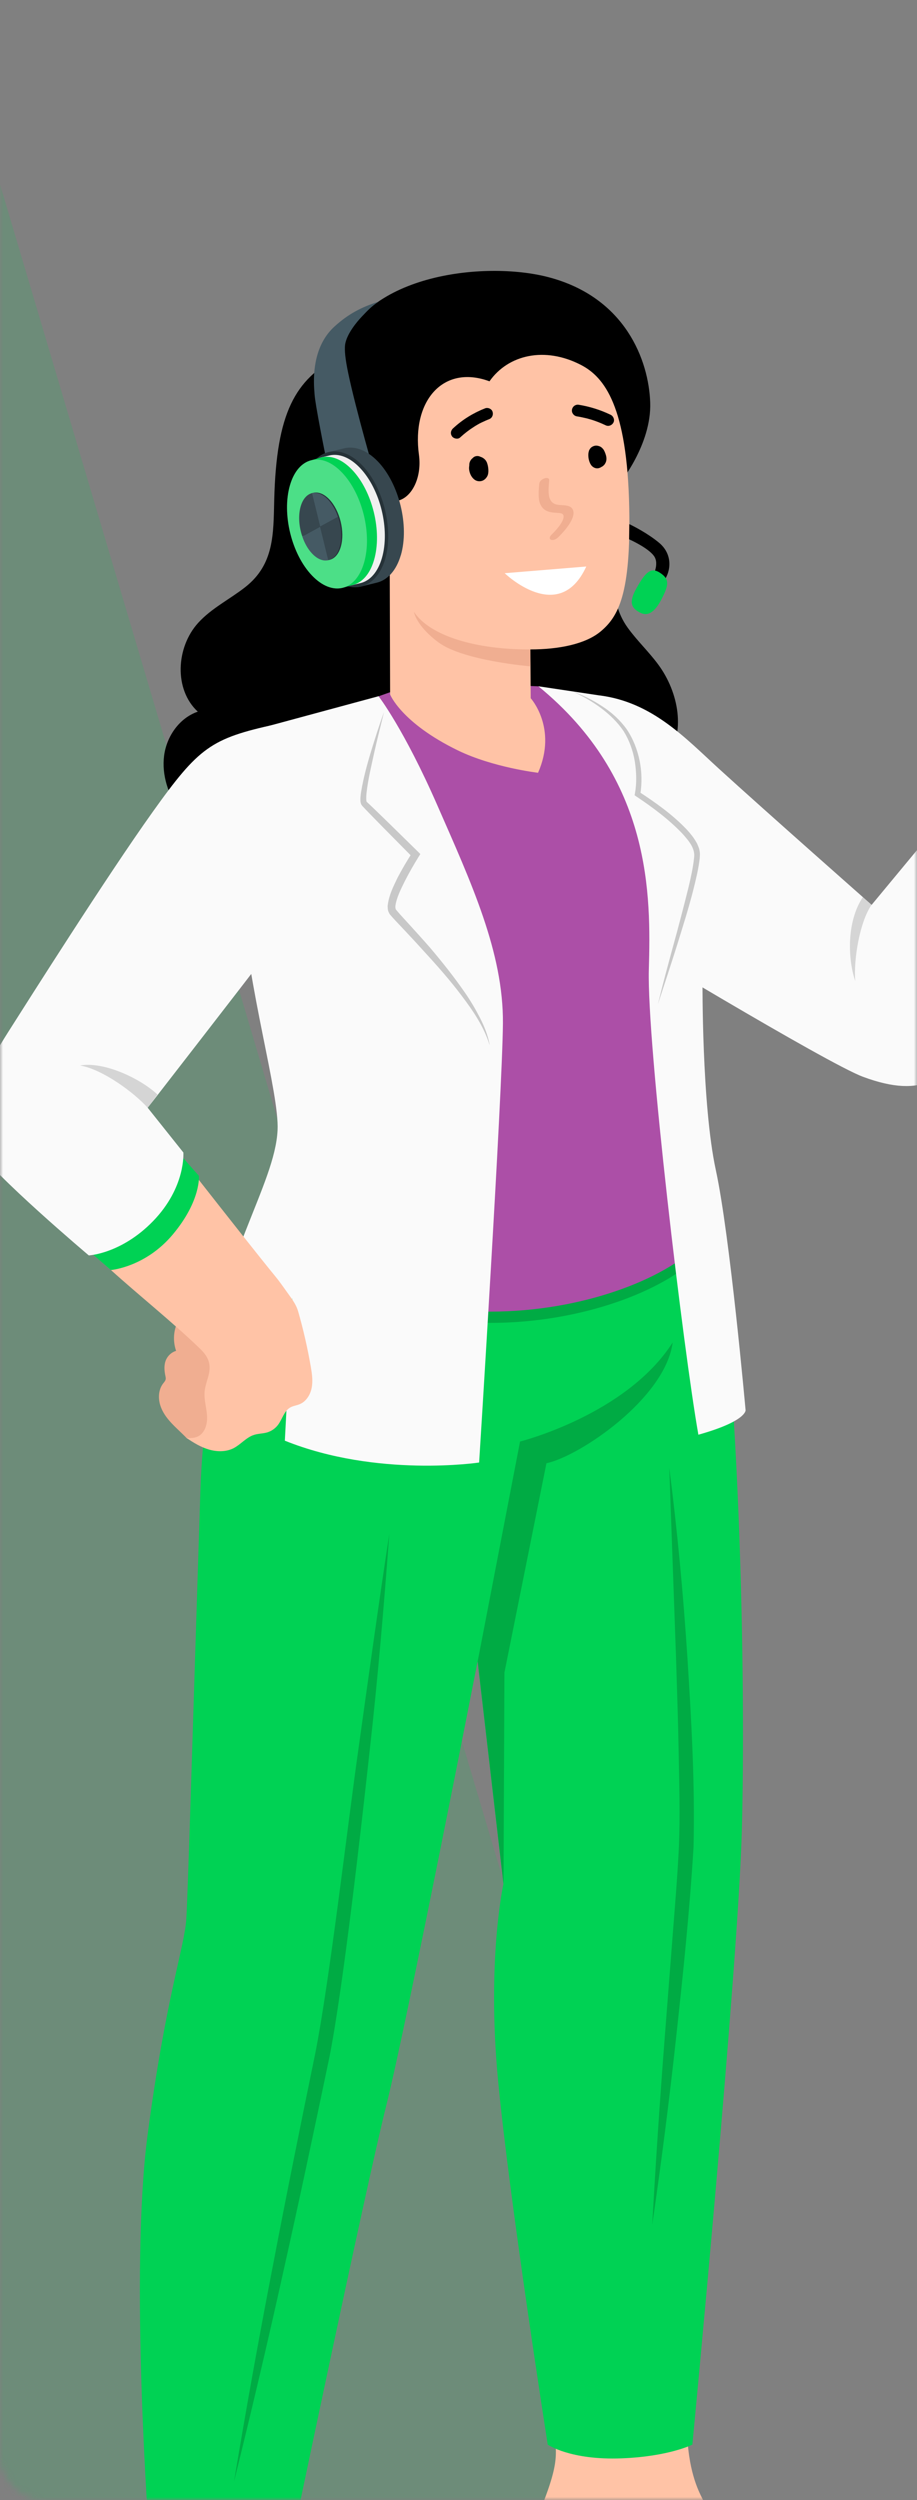 <svg width="149" height="406" viewBox="0 0 149 406" fill="none" xmlns="http://www.w3.org/2000/svg">
<rect x="0" y="0" width="149" height="406" fill="#808080" stroke="none"/>
<mask id="mask0_214_1837" style="mask-type:alpha" maskUnits="userSpaceOnUse" x="0" y="0" width="149" height="406">
<rect x="0.5" y="0.5" width="148" height="405" rx="6.5" fill="#00D254" stroke="#00D254"/>
</mask>
<g mask="url(#mask0_214_1837)">
<path d="M-768.927 943.435L-1228 749.781L-296.293 384.453L-553.618 -482.376L-94.604 -288.746L162.751 578.161L-768.927 943.435Z" fill="#00D254" fill-opacity="0.15"/>
<g clip-path="url(#clip0_214_1837)">
<path d="M140.158 433.898C139.626 433.355 137.677 431.257 135.035 428.978C132.724 426.986 130.04 424.462 127.154 422.427C126.003 421.618 124.235 420.319 123.234 419.285C122.276 418.284 121.36 417.251 120.508 416.154C117.856 412.767 115.683 409.029 113.819 405.152C112.935 403.31 111.348 399.262 111.657 391.69C112.136 380.23 112.999 376.076 112.925 368.631L87.267 372.572C88.087 376.683 89.035 385.885 89.504 390.571C90.217 397.697 91.272 398.357 88.62 405.514C87.842 407.623 86.649 409.657 86.585 411.905C86.468 415.558 89.376 418.668 92.593 420.404C95.255 421.842 98.312 422.427 100.9 423.961C103.627 425.58 105.757 428.04 107.716 430.49C109.57 432.79 111.071 435.528 113.638 437.136C116.492 438.915 119.187 439.436 122.467 440.054C126.238 440.757 131.063 440.768 134.279 440.47C139.871 439.937 144.003 437.828 140.169 433.909L140.158 433.898Z" fill="#FFC3A6"/>
<path d="M26.559 380.422C25.696 394.363 27.123 404.194 27.038 413.13C26.867 417.294 26.516 420.798 25.526 425.175C24.237 430.852 22.096 438.744 21.191 442.419C19.923 447.563 18.975 450.79 20.637 456.616C20.765 457.074 20.967 457.511 21.191 457.937C23.587 462.761 29.85 466.489 31.895 465.946C32.438 466.894 33.865 467.49 35.441 467.267C35.665 467.235 35.889 467.181 36.123 467.118C36.346 467.054 36.581 466.968 36.804 466.862C38.168 466.223 39.478 464.881 40.266 462.538C40.394 462.144 40.511 461.728 40.617 461.281C42.236 454.124 41.257 449.459 41.171 446.647C41.075 443.399 41.342 439.277 41.736 434.047C42.119 428.818 43.696 412.405 45.666 404.588C47.125 399.124 48.946 392.286 50.863 384.98L26.559 380.432V380.422Z" fill="#FFC3A6"/>
<path d="M50.618 184.003C43.312 196.517 33.46 213.899 32.555 242.23C31.341 279.986 30.553 307.039 30.276 311.586C30.009 316.134 26.91 324.421 23.971 346.787C21.031 369.153 24.237 411.926 24.237 411.926C24.237 411.926 26.75 417.006 35.303 418.008C43.195 418.934 46.901 415.228 46.901 415.228C46.901 415.228 59.394 355.371 62.76 341.941C66.126 328.51 77.607 269.783 77.607 269.783L81.803 305.942C81.803 305.942 79.055 318.254 80.941 337.979C82.826 357.714 89 397 89 397C89 397 92.635 399.561 101.028 399.23C108.707 398.932 112.5 397 112.5 397C112.5 397 119.943 319.553 120.54 297.261C121.147 274.97 120.518 219.309 114.405 186.111L50.597 183.981L50.618 184.003Z" fill="#00D254"/>
<path d="M84.498 234.114L77.618 269.793L81.814 305.952L81.963 271.625L88.79 237.629C94.201 236.489 108.11 227.074 109.303 218.01C101.784 229.768 84.498 234.103 84.498 234.103V234.114ZM44.292 368.195C42.045 379.782 39.957 391.392 38.019 403.033C40.862 391.573 43.568 380.091 46.113 368.578C48.691 357.065 51.13 345.562 53.547 333.974C55.827 322.354 58.777 296.058 60.065 284.332C61.386 272.595 62.387 260.847 63.261 249.067C61.482 260.74 59.863 272.424 58.233 284.097C56.561 295.76 53.515 321.992 51.215 333.516C48.85 345.019 46.497 356.628 44.292 368.205V368.195ZM110.272 284.555C110.368 289.678 110.528 294.822 110.315 299.881C110.07 304.962 109.623 310.095 109.229 315.197L108.036 330.555C107.237 340.801 106.545 351.047 105.98 361.314C107.461 351.143 108.771 340.94 109.878 330.726C110.997 320.501 112.062 310.308 112.69 299.977C112.935 289.582 112.339 279.347 111.689 269.08C111.018 258.813 110.059 248.577 108.749 238.374L109.846 269.176C109.996 274.309 110.187 279.432 110.272 284.566V284.555Z" fill="#00AB44"/>
<path d="M55.017 57.899C47.966 61.669 44.91 66.952 44.558 81.203C44.42 86.73 44.569 91.64 39.851 95.347C37.326 97.328 34.355 98.776 32.193 101.162C28.614 105.113 28.231 111.951 32.139 115.572C29.147 116.595 27.07 119.587 26.665 122.719C26.26 125.85 27.336 129.056 29.147 131.655C31.096 134.434 34.078 136.746 37.412 137.534C39.989 138.151 42.417 137.14 45.037 137.15C49.777 137.15 54.527 137.257 59.267 137.31C65.604 137.385 71.941 137.459 78.267 137.534C83.944 137.598 89.483 138.62 94.297 134.924C96.267 133.412 97.758 131.037 97.577 128.545C101.56 127.948 105.746 126.649 108.185 123.443C111.54 119.023 110.272 112.43 106.981 107.957C105.426 105.837 103.488 104.027 101.954 101.886C98.663 97.264 99.931 91.811 100.218 86.485C100.293 85.047 99.686 79.733 100.644 78.561C100.644 78.561 105.874 72.224 105.65 65.397C105.426 58.57 101.646 48.292 89.11 45.012C78.661 42.275 58.372 44.565 54.996 57.899H55.017Z" fill="black"/>
<path d="M159.574 124.423C161.012 121.121 161.726 117.649 161.875 116.659C162.951 109.831 164.846 108.063 169.075 102.781C169.799 101.875 170.534 100.981 171.269 100.086C171.631 99.65 172.004 99.234 172.302 98.755C172.579 98.308 172.834 97.935 173.484 98.116C173.942 98.244 174.283 98.616 174.538 99.021C175.369 100.363 175.327 102.078 174.879 103.58C174.432 105.081 173.601 106.445 172.898 107.85C172.355 108.926 173.708 108.692 174.336 108.479C177.393 107.456 180.673 103.548 182.718 101.141C184.06 99.564 185.114 97.743 186.691 96.358C187.66 95.517 188.842 94.857 190.12 94.729C190.994 94.644 191.814 94.857 191.824 95.943C191.824 96.625 191.462 97.242 191.164 97.85C190.536 99.106 190.003 100.235 190.472 101.641C190.77 102.525 191.239 103.377 191.302 104.314C191.377 105.507 190.759 106.636 190.706 107.819C191.313 108.074 191.601 109.118 191.143 110.343C189.556 114.518 187.99 117.159 186.393 119.087C183.964 122.016 182.324 123.518 178.532 125.967C176.786 127.096 174.283 128.907 172.398 132.752C170.406 136.81 168.744 141.453 164.708 150.932C159.01 164.32 157.37 169.976 152.044 173.288C148.093 175.748 143.865 173.586 133.246 168.548C115.917 160.315 101.869 150.655 101.869 150.655L99.537 114.688C105.639 116.041 111.657 121.792 120.241 129.631C136.185 144.19 142.139 148.887 142.139 148.887C142.139 148.887 158.147 127.703 159.585 124.412L159.574 124.423Z" fill="#FFC3A6"/>
<path d="M97.3 112.92C105.938 113.964 111.338 119.843 116.801 124.828C124.417 131.772 141.628 146.949 141.628 146.949L151.544 134.988C151.544 134.988 152.598 139.419 156.922 143.232C161.246 147.045 166.55 148.195 166.55 148.195C166.55 148.195 161.076 161.988 157.529 168.474C153.983 174.96 150.298 178.613 140.211 174.864C134.3 172.66 99.569 151.646 99.569 151.646L97.311 112.92H97.3Z" fill="#FAFAFA"/>
<path opacity="0.15" d="M141.617 146.949C139.711 149.665 138.678 155.768 138.965 159.314C137.73 155.693 137.57 149.612 140.201 145.703L141.617 146.96V146.949Z" fill="black"/>
<path d="M42.545 199.871C43.333 194.13 47.338 193.278 45.389 179.57C44.42 172.786 41.022 155.223 41.022 155.223C41.022 155.223 52.695 146.213 48.946 119.959L61.503 114.91L68.352 112.493L87.491 113.292L97.321 115.986C100.698 118.883 106.864 123.452 111.827 130.46C118.995 140.578 120.273 151.708 112.956 160.037C112.882 161.656 113.169 186.685 115.055 192.777C115.8 195.195 116.823 198.486 115.246 201.745C108.196 213.301 66.413 225.081 42.545 199.881V199.871Z" fill="#00AB44"/>
<path d="M42.545 198.04C43.333 192.299 47.338 191.447 45.389 177.74C44.42 170.955 41.022 153.393 41.022 153.393C41.022 153.393 52.695 144.382 48.946 118.128L61.503 113.08L68.352 110.662L87.491 111.461L97.321 114.156C100.698 117.053 106.864 121.622 111.827 128.63C118.995 138.748 120.273 149.878 112.956 158.207C112.882 159.826 113.169 184.854 115.055 190.947C115.8 193.364 116.823 196.655 115.246 199.914C108.196 211.47 66.413 223.25 42.545 198.051V198.04Z" fill="#AC4FA7"/>
<path d="M87.491 111.451L97.289 112.92C106.705 120.035 117.909 132.869 118.537 142.753C119.166 152.637 114.149 159.314 114.149 159.314C114.149 159.314 114.011 179.402 116.311 190.01C118.612 200.618 121.147 229.012 121.147 229.012C121.147 229.012 121.349 230.791 113.478 232.995C111.061 219.384 105.096 169.454 105.426 157.472C105.757 145.49 105.98 126.564 87.491 111.461V111.451Z" fill="#FAFAFA"/>
<path opacity="0.2" d="M106.907 163.053C107.684 159.868 108.536 156.705 109.399 153.552C110.272 150.4 111.093 147.237 111.881 144.073C112.253 142.497 112.616 140.889 112.775 139.323C113.01 137.821 111.945 136.575 110.89 135.393C108.696 133.082 106.044 131.112 103.36 129.322L103.115 129.152L103.168 128.854C103.477 127.181 103.413 125.371 103.147 123.656C102.86 121.931 102.263 120.248 101.347 118.767C100.378 117.319 99.089 116.062 97.662 114.997C96.235 113.921 94.669 113.037 93.04 112.292C94.733 112.899 96.352 113.708 97.865 114.71C99.388 115.689 100.761 116.936 101.837 118.437C102.87 119.971 103.552 121.718 103.925 123.518C104.287 125.328 104.34 127.171 104.031 129.045L103.839 128.587C106.598 130.398 109.303 132.304 111.614 134.743C112.179 135.361 112.722 136.021 113.148 136.788C113.276 136.959 113.34 137.193 113.436 137.395C113.521 137.608 113.617 137.811 113.649 138.056C113.766 138.546 113.723 138.972 113.691 139.408C113.5 141.091 113.106 142.689 112.711 144.286C111.913 147.471 110.912 150.592 109.942 153.723C108.962 156.843 107.919 159.953 106.907 163.063V163.053Z" fill="black"/>
<path d="M61.514 113.069C61.514 113.069 65.636 118.374 71.089 130.845C76.553 143.317 81.814 154.66 81.718 166.216C81.622 177.772 77.852 237.511 77.852 237.511C77.852 237.511 61.29 240.004 46.283 233.965L47.508 210.821L41.832 232.878C41.832 232.878 34.653 230.301 32.001 227.905C35.91 203.845 44.665 192.427 45.101 183.545C45.4 177.442 40.223 160.539 39.233 145.298C38.37 132.017 41.054 118.597 41.054 118.597L61.525 113.059L61.514 113.069Z" fill="#FAFAFA"/>
<path opacity="0.2" d="M79.535 169.656C78.608 166.685 76.84 164.118 74.987 161.668C73.134 159.208 71.089 156.886 69.001 154.618C67.968 153.467 66.924 152.338 65.859 151.209L64.262 149.516C63.995 149.218 63.74 148.962 63.463 148.621C63.388 148.525 63.335 148.494 63.261 148.355C63.186 148.217 63.122 148.068 63.069 147.918C62.984 147.631 63.005 147.397 62.984 147.141C63.186 145.341 63.921 143.967 64.603 142.529C65.338 141.134 66.126 139.792 66.978 138.461L67.052 139.227L62.323 134.445L59.97 132.038L59.384 131.431L59.096 131.122C59 131.005 58.926 130.995 58.691 130.632C58.51 130.164 58.574 129.898 58.564 129.578C58.585 129.28 58.617 128.982 58.66 128.694C59.032 126.415 59.618 124.242 60.278 122.069C60.939 119.907 61.62 117.756 62.398 115.636C61.865 117.83 61.301 120.014 60.811 122.208C60.342 124.402 59.788 126.606 59.554 128.801C59.501 129.301 59.48 129.983 59.575 130.217C59.501 130.1 59.629 130.281 59.735 130.356L60.044 130.643L60.662 131.229L63.101 133.593L67.957 138.354L68.298 138.695L68.032 139.121C67.233 140.41 66.466 141.752 65.774 143.104C65.114 144.436 64.39 145.884 64.24 147.183C64.251 147.311 64.24 147.471 64.272 147.556C64.294 147.588 64.304 147.61 64.304 147.652C64.304 147.695 64.4 147.78 64.443 147.844C64.656 148.11 64.933 148.408 65.178 148.685L66.743 150.4C67.787 151.55 68.831 152.701 69.853 153.872C71.866 156.247 73.805 158.676 75.573 161.242C76.457 162.52 77.255 163.873 77.969 165.258C78.683 166.642 79.269 168.112 79.556 169.635L79.535 169.656Z" fill="black"/>
<path d="M30.308 233.528C28.731 231.877 26.718 230.439 26.026 228.171C25.675 226.999 25.76 225.646 26.505 224.677C26.665 224.475 26.846 224.283 26.91 224.038C26.963 223.836 26.91 223.612 26.867 223.41C26.686 222.547 26.622 221.62 26.985 220.811C27.294 220.129 27.901 219.586 28.614 219.373C28.177 218.116 28.156 216.721 28.561 215.454C29.04 213.952 30.553 212.738 31.596 214.378C32.108 215.177 32.48 216.071 32.81 216.955C33.641 219.171 34.153 221.525 34.44 223.868C34.738 226.328 35.473 233.283 31.671 233.698C31.373 233.73 30.531 233.762 30.308 233.528Z" fill="#F0AE91"/>
<path d="M44.622 120.013C29.999 123.102 28.614 127.735 20.126 139.962C11.743 152.029 1.008 168.879 -1.591 174.79C-4.818 182.117 -5.479 184.918 2.456 192.48C6.546 196.378 12.233 201.011 18.027 206.252C22.596 210.384 28.092 214.761 32.523 219.043C33.694 220.183 34.312 221.312 33.961 223.026C33.758 224.017 33.343 224.975 33.247 225.987C33.13 227.287 33.556 228.575 33.641 229.885C33.726 231.185 33.343 232.697 32.171 233.272C31.607 233.549 30.947 233.56 30.318 233.528C31.447 234.295 32.629 235.019 33.95 235.402C35.26 235.786 36.73 235.807 37.944 235.189C39.126 234.582 40 233.432 41.267 233.027C41.949 232.804 42.684 232.825 43.376 232.633C44.079 232.431 44.718 231.994 45.165 231.408C45.868 230.482 46.145 229.161 47.157 228.575C47.636 228.298 48.222 228.245 48.733 228.021C49.777 227.574 50.437 226.477 50.65 225.359C50.863 224.24 50.693 223.09 50.501 221.961C49.979 218.947 49.298 215.954 48.456 213.004C48.169 211.982 47.562 211.119 46.944 210.267C46.23 209.287 45.559 208.286 44.792 207.349C39.606 201.022 23.161 179.923 23.161 179.923L41.32 156.119C41.32 156.119 54.58 140.75 44.633 120.013H44.622Z" fill="#FFC3A6"/>
<path d="M23.15 179.923C18.773 184.397 11.861 184.887 9.305 184.791C18.39 188.273 24.641 181.83 24.641 181.83L23.161 179.923H23.15Z" fill="#F28F8F"/>
<path d="M13.895 202.673L18.017 206.252C18.017 206.252 23.63 205.804 28.103 200.447C32.683 194.962 32.321 190.957 32.321 190.957L27.538 185.547L13.895 202.673Z" fill="#00D254"/>
<path d="M44.782 117.628C34.28 119.928 32.331 121.323 24.823 131.836C17.314 142.348 4.64 162.403 1.338 167.59C-1.964 172.766 -6.884 181.734 -4.03 186.218C-1.186 190.712 14.428 203.876 14.428 203.876C14.428 203.876 19.71 203.621 24.865 198.317C30.222 192.8 29.796 187.166 29.796 187.166L24.002 179.902C24.002 179.902 40.202 159.027 43.131 155.161C46.06 151.294 52.546 138.279 44.771 117.617L44.782 117.628Z" fill="#FAFAFA"/>
<path opacity="0.15" d="M24.002 179.902C21.894 177.538 16.771 173.682 13.011 173.032C16.941 172.351 22.82 175.162 25.589 177.751L24.013 179.902H24.002Z" fill="black"/>
<path d="M52.94 81.011C54.783 78.859 58.574 77.933 60.459 80.819C61.631 82.619 61.961 85.633 63.708 85.165C64.762 84.877 65.135 83.61 64.709 81.299C66.956 80.723 68.565 77.518 68.075 73.875C66.871 65.099 72.015 59.135 79.535 61.925C82.57 57.601 88.524 56.216 94.414 59.273C98.227 61.254 101.912 65.994 102.242 82.481C102.519 96.422 100.506 100.118 97.598 102.547C95.106 104.623 90.75 105.465 86.181 105.465L86.234 113.389C86.234 113.389 90.622 118.235 87.427 125.499C87.427 125.499 80.142 124.647 74.422 121.877C65.178 117.383 63.388 112.782 63.388 112.782L63.325 91.843C63.325 91.843 60.758 96.454 55.88 92.759C51.854 89.702 50.192 84.195 52.94 81V81.011Z" fill="#FFC3A6"/>
<path d="M95.261 92L82.007 93.087C82.007 93.087 90.834 101.651 95.261 92Z" fill="white"/>
<path d="M90.386 87.5C90.478 87.445 90.567 87.379 90.646 87.306C90.772 87.188 93.75 84.387 93.099 82.803C92.804 82.124 92.008 82.076 91.306 82.034C90.526 81.987 89.789 81.942 89.389 81.095C89.113 80.606 89.067 79.599 89.238 77.997C89.272 77.681 88.939 77.537 88.495 77.675C88.051 77.814 87.664 78.182 87.63 78.499C87.438 80.3 87.503 81.371 87.843 81.973C88.4 83.159 89.589 83.23 90.456 83.283C91.094 83.321 91.407 83.354 91.533 83.643C91.938 84.628 89.636 86.813 89.613 86.835C89.272 87.154 89.224 87.519 89.508 87.65C89.728 87.75 90.077 87.684 90.383 87.503L90.386 87.5Z" fill="#F0AE91"/>
<path d="M92.94 66.497C93.052 65.993 93.508 65.648 94.035 65.732C95.827 66.024 97.583 66.573 99.219 67.362C99.665 67.574 99.915 68.161 99.679 68.615C99.448 69.062 98.904 69.302 98.426 69.074C98.034 68.888 97.637 68.715 97.235 68.555C97.044 68.48 96.86 68.411 96.663 68.343C96.552 68.304 96.447 68.264 96.336 68.232C96.31 68.222 96.153 68.175 96.114 68.16C96.062 68.147 95.925 68.104 95.906 68.1C95.795 68.067 95.684 68.035 95.574 68.008C95.379 67.953 95.184 67.904 94.984 67.862C94.563 67.76 94.138 67.679 93.707 67.61C93.219 67.528 92.837 67.013 92.942 66.515L92.94 66.497Z" fill="black"/>
<path d="M73.657 69.529C75.153 68.142 76.921 67.054 78.82 66.312C79.281 66.131 79.876 66.379 80.033 66.861C80.192 67.35 79.976 67.884 79.485 68.074C79.035 68.247 78.595 68.445 78.162 68.654C78.066 68.702 77.977 68.749 77.88 68.797C77.874 68.798 77.677 68.907 77.66 68.922C77.451 69.038 77.243 69.167 77.042 69.296C76.225 69.811 75.459 70.402 74.751 71.057C74.388 71.392 73.689 71.231 73.434 70.841C73.126 70.368 73.265 69.886 73.65 69.524L73.657 69.529Z" fill="black"/>
<path d="M76.249 75.598C76.251 75.503 76.254 75.408 76.263 75.313C76.314 74.954 76.513 74.617 76.799 74.398C76.906 74.279 77.029 74.184 77.193 74.123C77.473 74.018 77.791 74.041 78.052 74.178C78.384 74.276 78.668 74.461 78.893 74.735C79.11 75.002 79.201 75.328 79.274 75.661C79.32 75.864 79.343 76.077 79.352 76.284C79.369 76.636 79.345 77.005 79.183 77.325C79.003 77.666 78.701 77.969 78.328 78.09C77.869 78.233 77.374 78.145 77.012 77.823C76.568 77.44 76.32 76.885 76.235 76.313C76.198 76.077 76.21 75.836 76.255 75.598L76.249 75.598Z" fill="black"/>
<path d="M95.638 73.452C95.662 73.317 95.703 73.173 95.767 73.053C95.867 72.866 96.006 72.687 96.184 72.58C96.374 72.465 96.556 72.39 96.781 72.372C97.013 72.354 97.195 72.399 97.411 72.477C97.542 72.52 97.658 72.603 97.768 72.686C97.823 72.731 97.867 72.789 97.916 72.835C97.972 72.892 98.029 72.949 98.067 73.015C98.188 73.204 98.28 73.415 98.359 73.628C98.439 73.853 98.515 74.098 98.534 74.336C98.55 74.492 98.542 74.651 98.514 74.805C98.462 75.038 98.384 75.198 98.253 75.395C98.182 75.503 98.078 75.59 97.979 75.676C97.904 75.741 97.814 75.788 97.718 75.836C97.547 75.948 97.353 76.026 97.154 76.053C96.723 76.104 96.301 75.87 96.051 75.53C95.97 75.419 95.905 75.287 95.848 75.16C95.808 75.076 95.78 74.99 95.752 74.905C95.677 74.673 95.62 74.426 95.607 74.181C95.588 73.943 95.593 73.69 95.632 73.459L95.638 73.452Z" fill="black"/>
<path d="M86.17 105.465C77.415 105.518 69.875 103.303 67.265 99.373C67.265 99.373 67.574 101.609 71.281 104.347C75.317 107.318 86.191 108.213 86.191 108.213L86.17 105.454V105.465Z" fill="#F0AE91"/>
<path d="M61.056 77.613L53.686 77.933C53.686 77.933 52.12 70.403 51.396 66.089C51.257 65.259 51.151 64.534 51.108 63.98C51.098 63.736 51.076 63.491 51.055 63.246C50.853 60.168 51.236 55.854 54.357 53.021C56.615 50.965 58.766 49.868 61.45 49.016C60.385 49.719 59.586 50.582 58.766 51.445C57.946 52.307 56.316 54.278 56.072 55.982C56.018 56.429 56.029 57.026 56.103 57.75C56.189 58.538 56.348 59.475 56.561 60.498C57.807 66.515 61.045 77.624 61.045 77.624L61.056 77.613Z" fill="#455A64"/>
<path d="M65.135 90.16C66.53 85.378 64.858 78.561 61.418 74.961C60.406 73.907 59.331 73.204 58.223 72.885C57.413 72.65 56.625 72.629 55.901 72.81C55.475 72.916 53.771 73.321 53.345 73.438C51.609 73.875 50.182 75.451 49.468 77.89C48.073 82.672 49.745 89.489 53.185 93.089C54.197 94.143 55.273 94.846 56.38 95.176C57.2 95.41 57.989 95.432 58.713 95.24C59.128 95.134 60.811 94.729 61.237 94.622C62.984 94.196 64.411 92.62 65.124 90.17L65.135 90.16Z" fill="#37474F"/>
<path d="M56.38 95.166C55.273 94.846 54.197 94.143 53.185 93.078C49.745 89.478 48.073 82.662 49.468 77.88C50.48 74.418 52.919 72.693 55.677 73.502C56.785 73.822 57.861 74.525 58.873 75.579C62.313 79.179 63.985 85.996 62.59 90.778C61.578 94.239 59.139 95.965 56.38 95.155V95.166Z" fill="#263238"/>
<path d="M62.057 90.628C63.399 86.006 61.801 79.445 58.478 75.973C56.817 74.237 55.038 73.598 53.505 73.971C53.292 74.024 52.45 74.226 52.237 74.28C50.704 74.652 49.415 76.037 48.744 78.348C47.402 82.971 48.999 89.531 52.322 93.003C53.984 94.74 55.763 95.379 57.296 95.006C57.509 94.953 58.361 94.75 58.574 94.697C60.108 94.324 61.386 92.939 62.057 90.628Z" fill="#F0F0F0"/>
<path d="M57.2 76.282C60.523 79.754 62.132 86.315 60.779 90.937C59.437 95.56 55.645 96.486 52.322 93.003C48.999 89.531 47.391 82.971 48.744 78.348C50.086 73.726 53.877 72.799 57.2 76.282Z" fill="#E0E0E0"/>
<path d="M60.779 90.937C62.121 86.315 60.523 79.754 57.2 76.282C55.539 74.546 53.76 73.907 52.237 74.28C51.811 74.386 51.023 74.631 50.597 74.738C49.063 75.111 47.785 76.495 47.114 78.806C45.772 83.429 47.37 89.989 50.693 93.462C52.354 95.198 54.133 95.837 55.656 95.464C56.082 95.357 56.87 95.112 57.296 95.006C58.83 94.633 60.108 93.249 60.779 90.937Z" fill="#00D254"/>
<path opacity="0.3" d="M55.571 76.74C58.894 80.212 60.502 86.773 59.15 91.395C57.807 96.017 54.016 96.944 50.693 93.461C47.37 89.989 45.762 83.428 47.114 78.806C48.456 74.184 52.248 73.257 55.571 76.74Z" fill="white"/>
<path d="M53.494 81.085C55.241 82.907 56.082 86.358 55.379 88.786C54.676 91.214 52.684 91.694 50.938 89.872C49.191 88.051 48.35 84.6 49.053 82.172C49.756 79.744 51.747 79.264 53.494 81.085Z" fill="#263238"/>
<path d="M54.921 83.94L52.014 85.527L50.682 80.084C51.481 79.882 52.418 80.223 53.292 81.128C53.984 81.863 54.548 82.853 54.91 83.929L54.921 83.94Z" fill="#455A64"/>
<path d="M55.177 88.839C54.825 90.053 54.144 90.778 53.345 90.969L52.014 85.527L54.921 83.94C55.475 85.559 55.603 87.38 55.177 88.839Z" fill="#37474F"/>
<path d="M53.345 90.969C52.535 91.172 51.609 90.831 50.736 89.925C50.032 89.191 49.479 88.2 49.117 87.124L52.014 85.537L53.345 90.98V90.969Z" fill="#455A64"/>
<path d="M52.014 85.527L49.117 87.114C48.563 85.495 48.435 83.674 48.861 82.225C49.212 81.011 49.894 80.287 50.693 80.084L52.024 85.527H52.014Z" fill="#37474F"/>
<path d="M102.263 85.122C103.03 85.495 105.235 86.613 107.056 88.115C109.314 89.968 109.069 92.716 107.865 94.356L105.98 93.738C105.98 93.738 107.248 91.598 106.236 90.256C105.224 88.903 102.221 87.582 102.221 87.582C102.221 87.582 102.253 85.814 102.253 85.133L102.263 85.122Z" fill="black"/>
<path d="M107.216 93.004C105.746 92.056 104.883 92.94 103.456 95.453C102.029 97.967 102.7 98.787 103.978 99.479C105.256 100.171 106.396 99.415 107.482 97.317C108.707 94.963 108.803 94.026 107.216 93.004Z" fill="#00D254"/>
</g>
</g>
<defs>
<clipPath id="clip0_214_1837">
<rect width="196.717" height="432" fill="white" transform="translate(-4.893 44)"/>
</clipPath>
</defs>
</svg>
